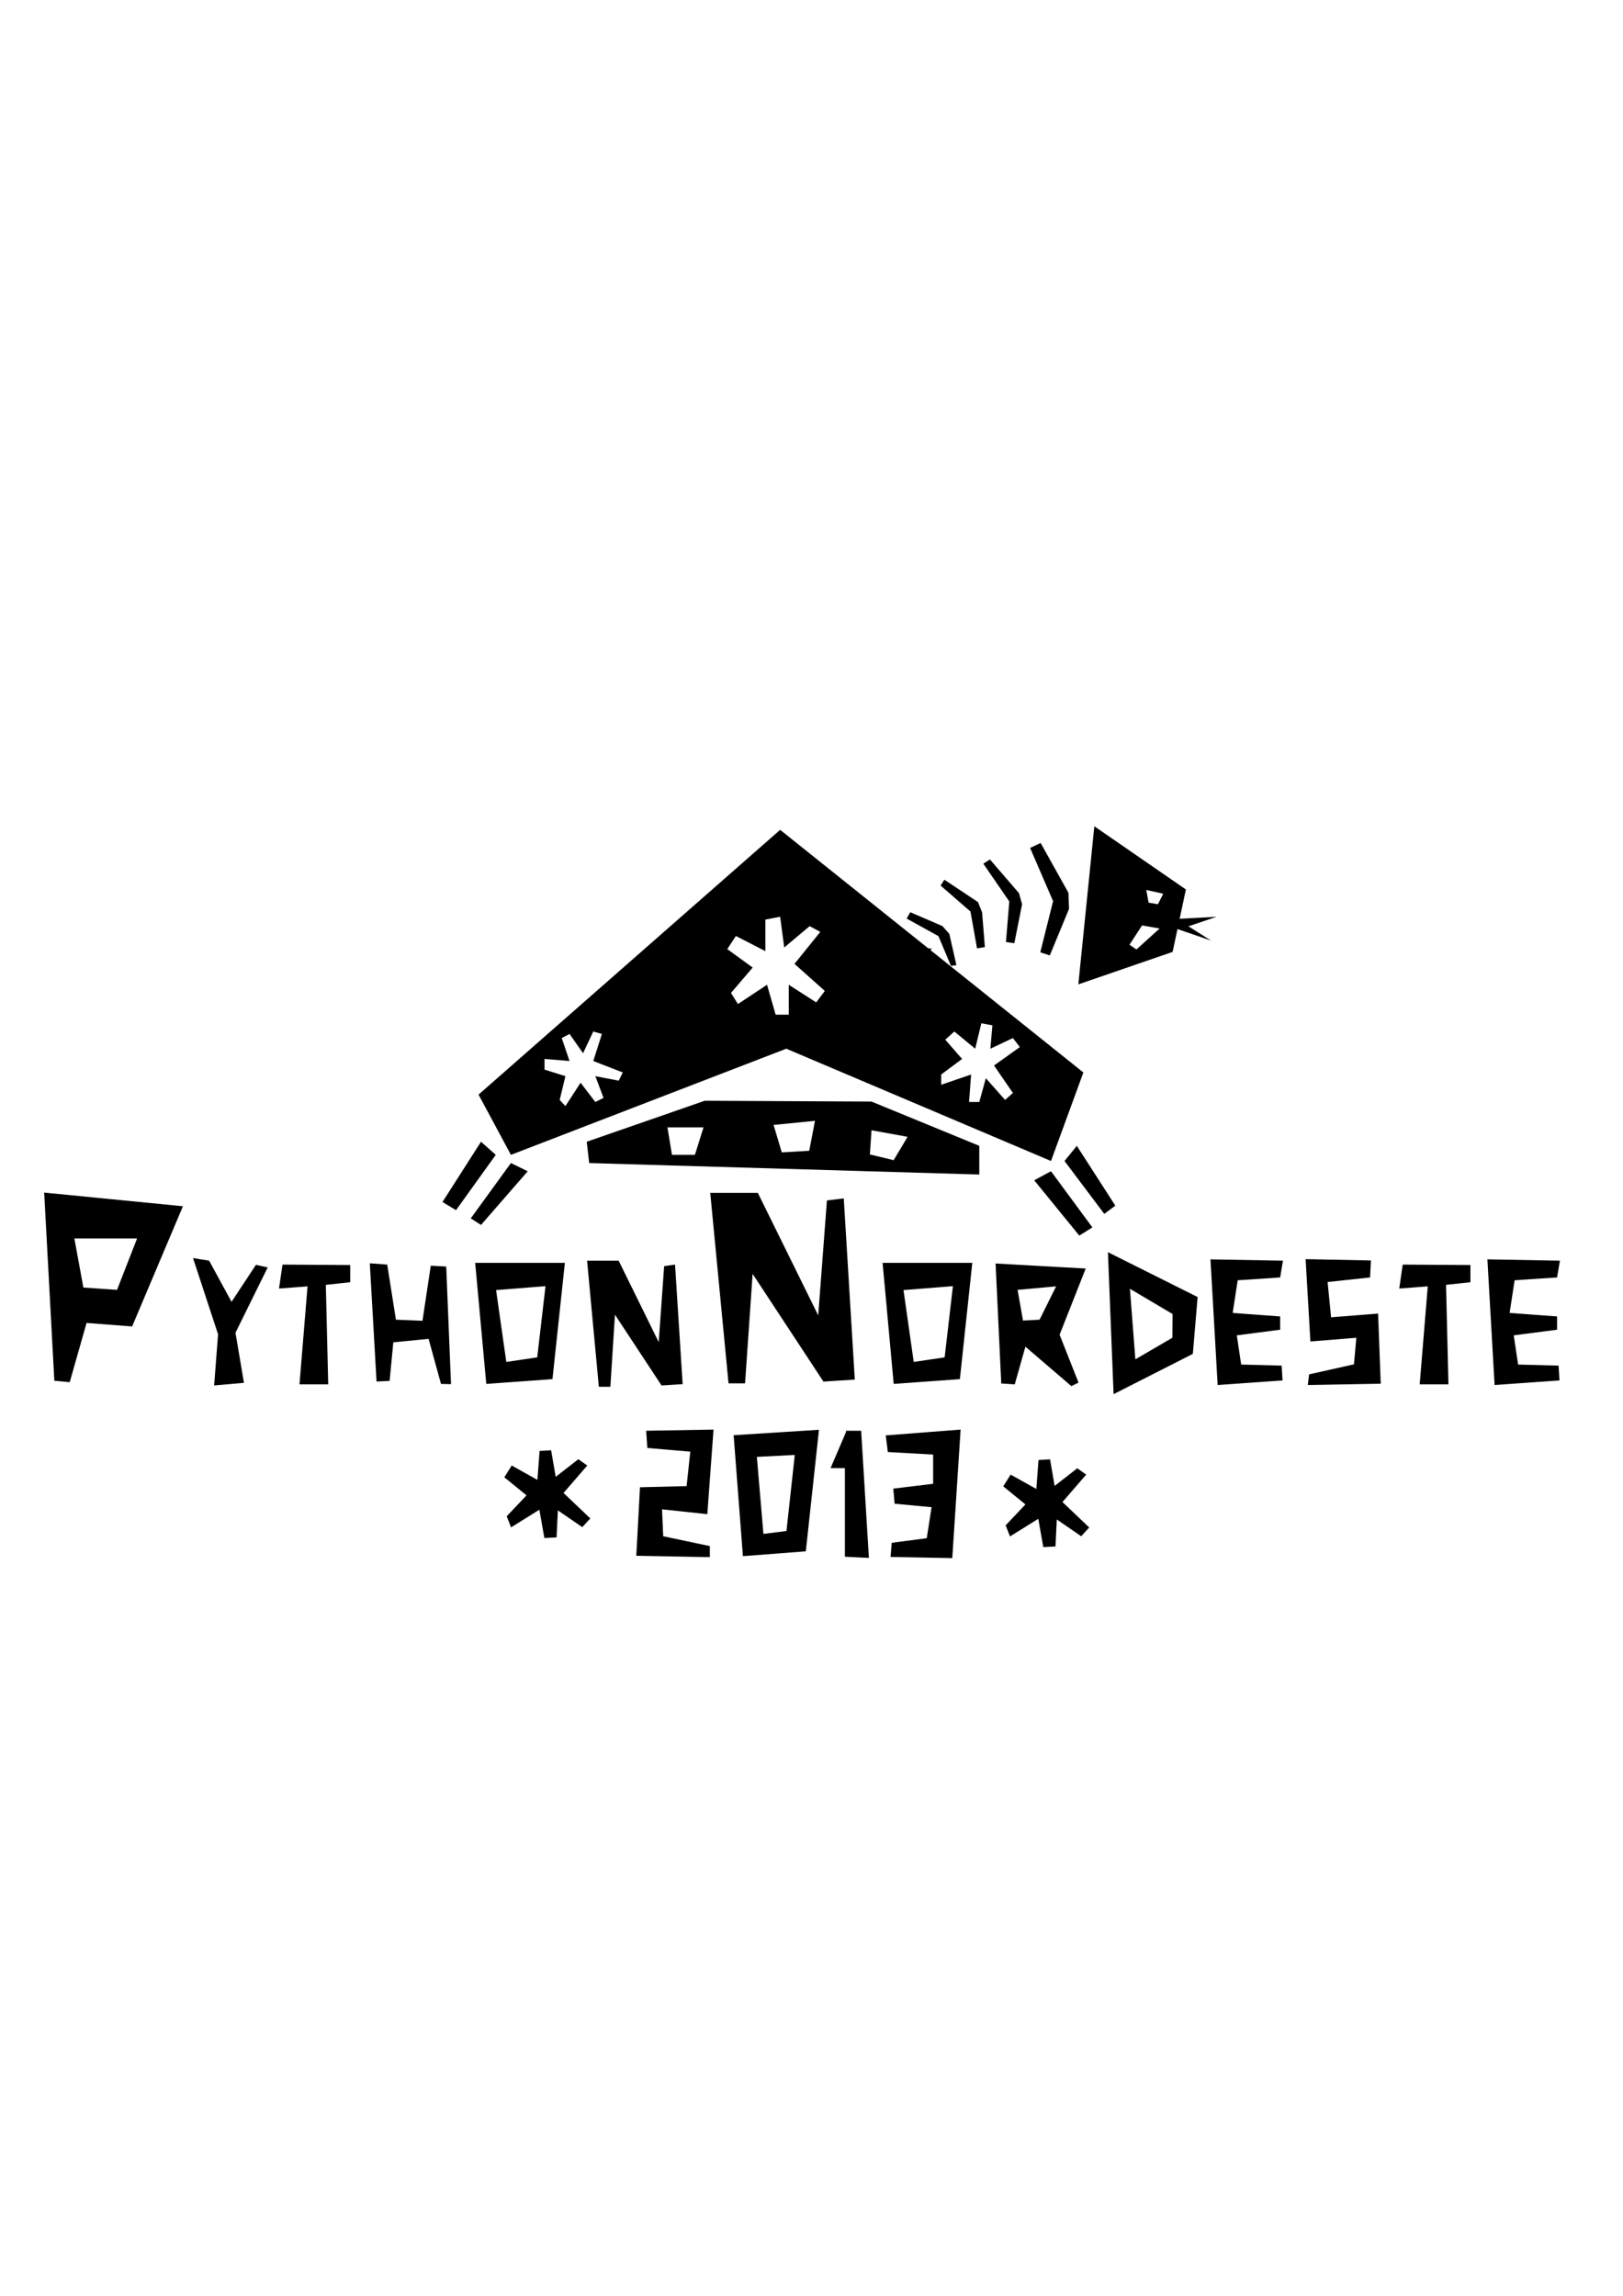 <?xml version="1.0" encoding="UTF-8" standalone="no"?>
<!-- Created with Inkscape (http://www.inkscape.org/) -->

<svg
   xmlns:dc="http://purl.org/dc/elements/1.1/"
   xmlns:cc="http://creativecommons.org/ns#"
   xmlns:rdf="http://www.w3.org/1999/02/22-rdf-syntax-ns#"
   xmlns:svg="http://www.w3.org/2000/svg"
   xmlns="http://www.w3.org/2000/svg"
   version="1.1"
   width="595.276pt"
   height="841.89pt"
   viewBox="0 0 595.276 841.89"
   id="svg2"
   style="fill-rule:evenodd">
  <defs
     id="defs30" />
  <g
     transform="translate(-121.289,-105.236)"
     id="g10"
     style="fill:#000000">
    <path
       d="m 137.492,542.569 50.892,5.004 -18.632,44.078 -16.716,-1.277 -6.175,21.719 -5.643,-0.532 -3.726,-68.992 z m 26.724,35.667 7.346,-18.845 -22.997,0 3.3,17.993 12.351,0.852 z m 46.553,34.097 -10.94,0.958 1.438,-18.765 -9.183,-27.948 5.909,0.958 8.225,15.092 8.943,-13.575 4.312,0.958 -11.818,23.956 3.114,18.366 z m 23.317,-35.375 -10.461,0.799 1.278,-8.784 24.834,0.16 0,6.308 -8.944,0.958 0.879,36.493 -10.541,0 2.955,-35.934 z m 50.865,-7.266 1.757,43.12 -3.673,-0.08 -4.552,-16.529 -12.936,1.277 -1.357,14.134 -4.791,0.24 -2.476,-43.36 6.388,0.479 3.194,20.203 9.742,0.399 3.035,-20.202 5.669,0.319 z m 10.62,-1.357 0,0 32.899,0 -4.551,42.64 -24.275,1.757 -4.073,-44.397 z m 11.419,36.332 0,0 11.339,-1.677 3.034,-26.111 -18.126,1.437 3.753,26.351 z m 56.934,8.624 -17.088,-25.952 -1.677,26.431 -4.232,0 -4.312,-46.234 11.578,0 14.693,29.864 1.996,-27.868 3.993,-0.559 2.795,43.839 -7.746,0.479 z m 59.383,-1.411 -25.978,-39.5 -2.768,40.139 -6.069,0 -6.707,-69.844 17.46,0 22.146,44.93 3.194,-42.161 6.175,-0.746 4.046,66.437 -11.499,0.745 z m 21.694,-43.545 0,0 32.898,0 -4.551,42.64 -24.275,1.757 -4.072,-44.397 z m 11.418,36.332 0,0 11.339,-1.677 3.035,-26.111 -18.127,1.437 3.753,26.351 z m 63.083,-34.256 -9.582,24.274 6.947,17.568 -2.635,1.277 -16.849,-14.453 -3.913,13.815 -4.95,-0.32 -2.076,-43.998 33.058,1.837 z m -16.928,18.765 6.068,-12.218 -14.134,1.278 1.997,11.259 6.069,-0.319 z m 25.073,-24.754 0,0 32.899,16.449 -1.757,20.842 -29.066,14.772 -2.076,-52.063 z m 8.065,13.415 1.996,25.872 13.575,-7.906 0.08,-8.703 -15.651,-9.263 z m 55.098,-4.152 -15.571,1.038 -1.837,11.978 17.408,1.277 0,4.871 -15.891,2.076 1.597,10.7 14.853,0.4 0.319,5.429 -23.796,1.677 -2.635,-46.074 26.591,0.479 -1.038,6.149 z m 17.407,1.676 1.278,12.937 17.248,-1.358 0.958,25.712 -26.75,0.479 0.479,-3.912 16.449,-3.673 0.879,-9.743 -16.849,1.358 -1.757,-30.184 23.956,0.479 -0.32,6.229 -15.571,1.676 z m 36.732,1.597 -10.46,0.799 1.277,-8.784 24.834,0.16 0,6.308 -8.943,0.958 0.878,36.493 -10.54,0 2.954,-35.934 z m 47.432,-3.273 -15.571,1.038 -1.837,11.978 17.408,1.277 0,4.871 -15.891,2.076 1.598,10.7 14.852,0.4 0.319,5.429 -23.795,1.677 -2.635,-46.074 26.59,0.479 -1.038,6.149 z"
       id="path12"
       style="fill:#000000;stroke:none" />
    <path
       d="m 455.155,439.756 11.783,5.071 2.543,2.867 2.593,11.469 -1.996,0.27 -4.591,-10.914 -11.659,-6.437 1.327,-2.326 z m 12.506,-11.927 12.33,8.207 1.51,3.771 1.017,12.739 -2.88,0.463 -2.407,-13.518 -10.953,-9.508 1.383,-2.154 z m 14.284,-5.877 2.432,-1.549 10.648,12.354 1.138,4.081 -2.839,14.278 -3.073,-0.422 1.22,-14.887 -9.526,-13.855 z m 31.224,10.682 0.213,5.897 -7.046,17.066 -3.495,-1.136 4.694,-18.764 -8.43,-19.515 3.859,-1.823 10.205,18.275 z m -83.485,35.39 19.134,-10.769 9.797,7.99 -2.792,19.376 -26.139,-16.597 z m 92.977,-59.787 33.582,23.174 -4.867,22.893 -34.579,11.908 5.864,-57.975 z m 15.449,45.172 8.487,-7.685 -6.429,-1.13 -4.609,7.087 2.551,1.728 z m 4.455,-17.171 3.413,0.595 1.965,-3.859 -6.227,-1.385 0.849,4.649 z m -88.398,21.74 3.798,-5.213 5.125,0.322 -6.683,6.246 -2.24,-1.355 z"
       id="path14"
       style="fill:#000000;stroke:none" />
    <path
       d="m 409.68,489.803 -100.998,38.926 -11.873,-22.093 110.616,-97.09 111.218,88.974 -11.873,32.464 -97.09,-41.181 z m 58.314,-3.306 6.162,7.064 -7.665,5.711 0,3.757 10.972,-3.757 -0.752,10.07 3.757,0 2.405,-8.717 7.064,7.965 2.856,-2.555 -6.914,-10.07 9.469,-6.763 -2.555,-3.306 -8.266,3.907 0.751,-8.566 -4.058,-0.752 -2.254,9.318 -7.665,-6.312 -3.307,3.006 z m -76.8,-38.025 -3.157,4.81 9.319,6.763 -7.966,9.318 2.555,4.058 10.671,-7.064 3.156,10.972 4.81,0 0,-10.972 10.069,6.463 3.157,-4.208 -11.122,-9.92 9.468,-11.723 -3.907,-2.104 -9.318,7.816 -1.504,-11.273 -5.41,1.053 0,11.572 -10.821,-5.561 z m -70.188,45.089 0,3.907 7.665,2.405 -2.104,8.717 2.104,2.255 5.561,-8.567 5.411,7.064 3.006,-1.503 -3.006,-7.966 8.567,1.653 1.502,-3.006 -10.821,-4.208 3.156,-9.919 -3.156,-0.902 -3.757,7.966 -4.96,-7.064 -2.855,1.503 2.855,8.416 -9.168,-0.751 z m 119.935,15.63 39.527,16.232 0,10.521 -143.08,-4.208 -0.901,-7.816 43.284,-15.029 61.17,0.3 z m -64.777,19.538 3.156,-10.069 -13.226,0 1.654,10.069 8.416,0 z m 44.037,-12.474 -15.18,1.503 3.006,10.07 10.069,-0.601 2.105,-10.972 z m 33.966,5.862 -13.226,-2.405 -0.601,8.867 8.717,2.104 5.11,-8.566 z m -160.214,29.908 14.729,-20.289 6.162,3.005 -17.133,19.689 -3.758,-2.405 z m 3.758,-28.105 5.41,4.809 -14.578,20.29 -4.96,-3.006 14.128,-22.093 z m 218.528,1.503 14.127,21.943 -4.058,3.006 -14.578,-19.388 4.509,-5.561 z m -15.631,12.625 6.162,-3.307 15.18,20.591 -4.81,3.006 -16.532,-20.29 z"
       id="path16"
       style="fill:#000000;stroke:none" />
    <path
       d="m 374.47,637.568 0,0 -15.756,-1.348 -0.425,-6.317 24.698,-0.425 -2.271,31.014 -16.608,-1.774 0.426,9.865 17.104,3.62 0,4.045 -26.969,-0.497 1.349,-25.124 17.104,-0.426 1.348,-12.633 z m 15.898,-6.032 0,0 31.299,-1.987 -4.826,44.57 -23.066,1.774 -3.407,-44.357 z m 10.93,36.195 0,0 8.445,-1.064 3.052,-27.892 -13.91,0.71 2.413,28.246 z m 38.68,8.801 -8.801,-0.426 0,-32.505 -5.252,0 5.678,-13.272 0,-0.426 0,0 0,0 0,0 5.536,0 2.839,46.629 z m 23.562,-37.899 -16.607,-0.922 -0.781,-6.104 27.466,-2.129 -3.052,47.125 -22.64,-0.426 0.426,-5.181 12.846,-1.703 1.774,-11.356 -13.555,-1.277 -0.497,-5.536 14.62,-1.774 0,-10.717 z"
       id="path18"
       style="fill:#000000;stroke:none" />
    <g
       id="g20"
       style="fill:#000000">
      <path
         d="m 325.424,669.005 -4.472,0.24 -1.837,-10.381 -10.38,6.468 -1.597,-4.072 7.266,-7.666 -8.145,-6.628 2.715,-4.312 9.423,5.27 0.798,-10.62 4.232,-0.239 1.677,9.741 8.305,-6.467 3.274,2.315 -8.704,10.061 9.821,9.343 -2.954,3.194 -8.943,-6.148 -0.479,9.901 z"
         id="path22"
         style="fill:#000000;stroke:none" />
      <path
         d="m 508.418,672.333 -4.472,0.239 -1.836,-10.381 -10.381,6.468 -1.597,-4.072 7.266,-7.666 -8.145,-6.627 2.715,-4.313 9.423,5.271 0.799,-10.621 4.232,-0.239 1.676,9.742 8.305,-6.468 3.274,2.315 -8.704,10.062 9.822,9.342 -2.955,3.195 -8.943,-6.149 -0.479,9.902 z"
         id="path24"
         style="fill:#000000;stroke:none" />
    </g>
    <path
       d="m 550.63,445.065 0.436,-2.762 16.427,-0.873 -10.322,3.49 8.287,5.233 -14.828,-5.088 z"
       id="path26"
       style="fill:#000000;stroke:none" />
  </g>
</svg>
